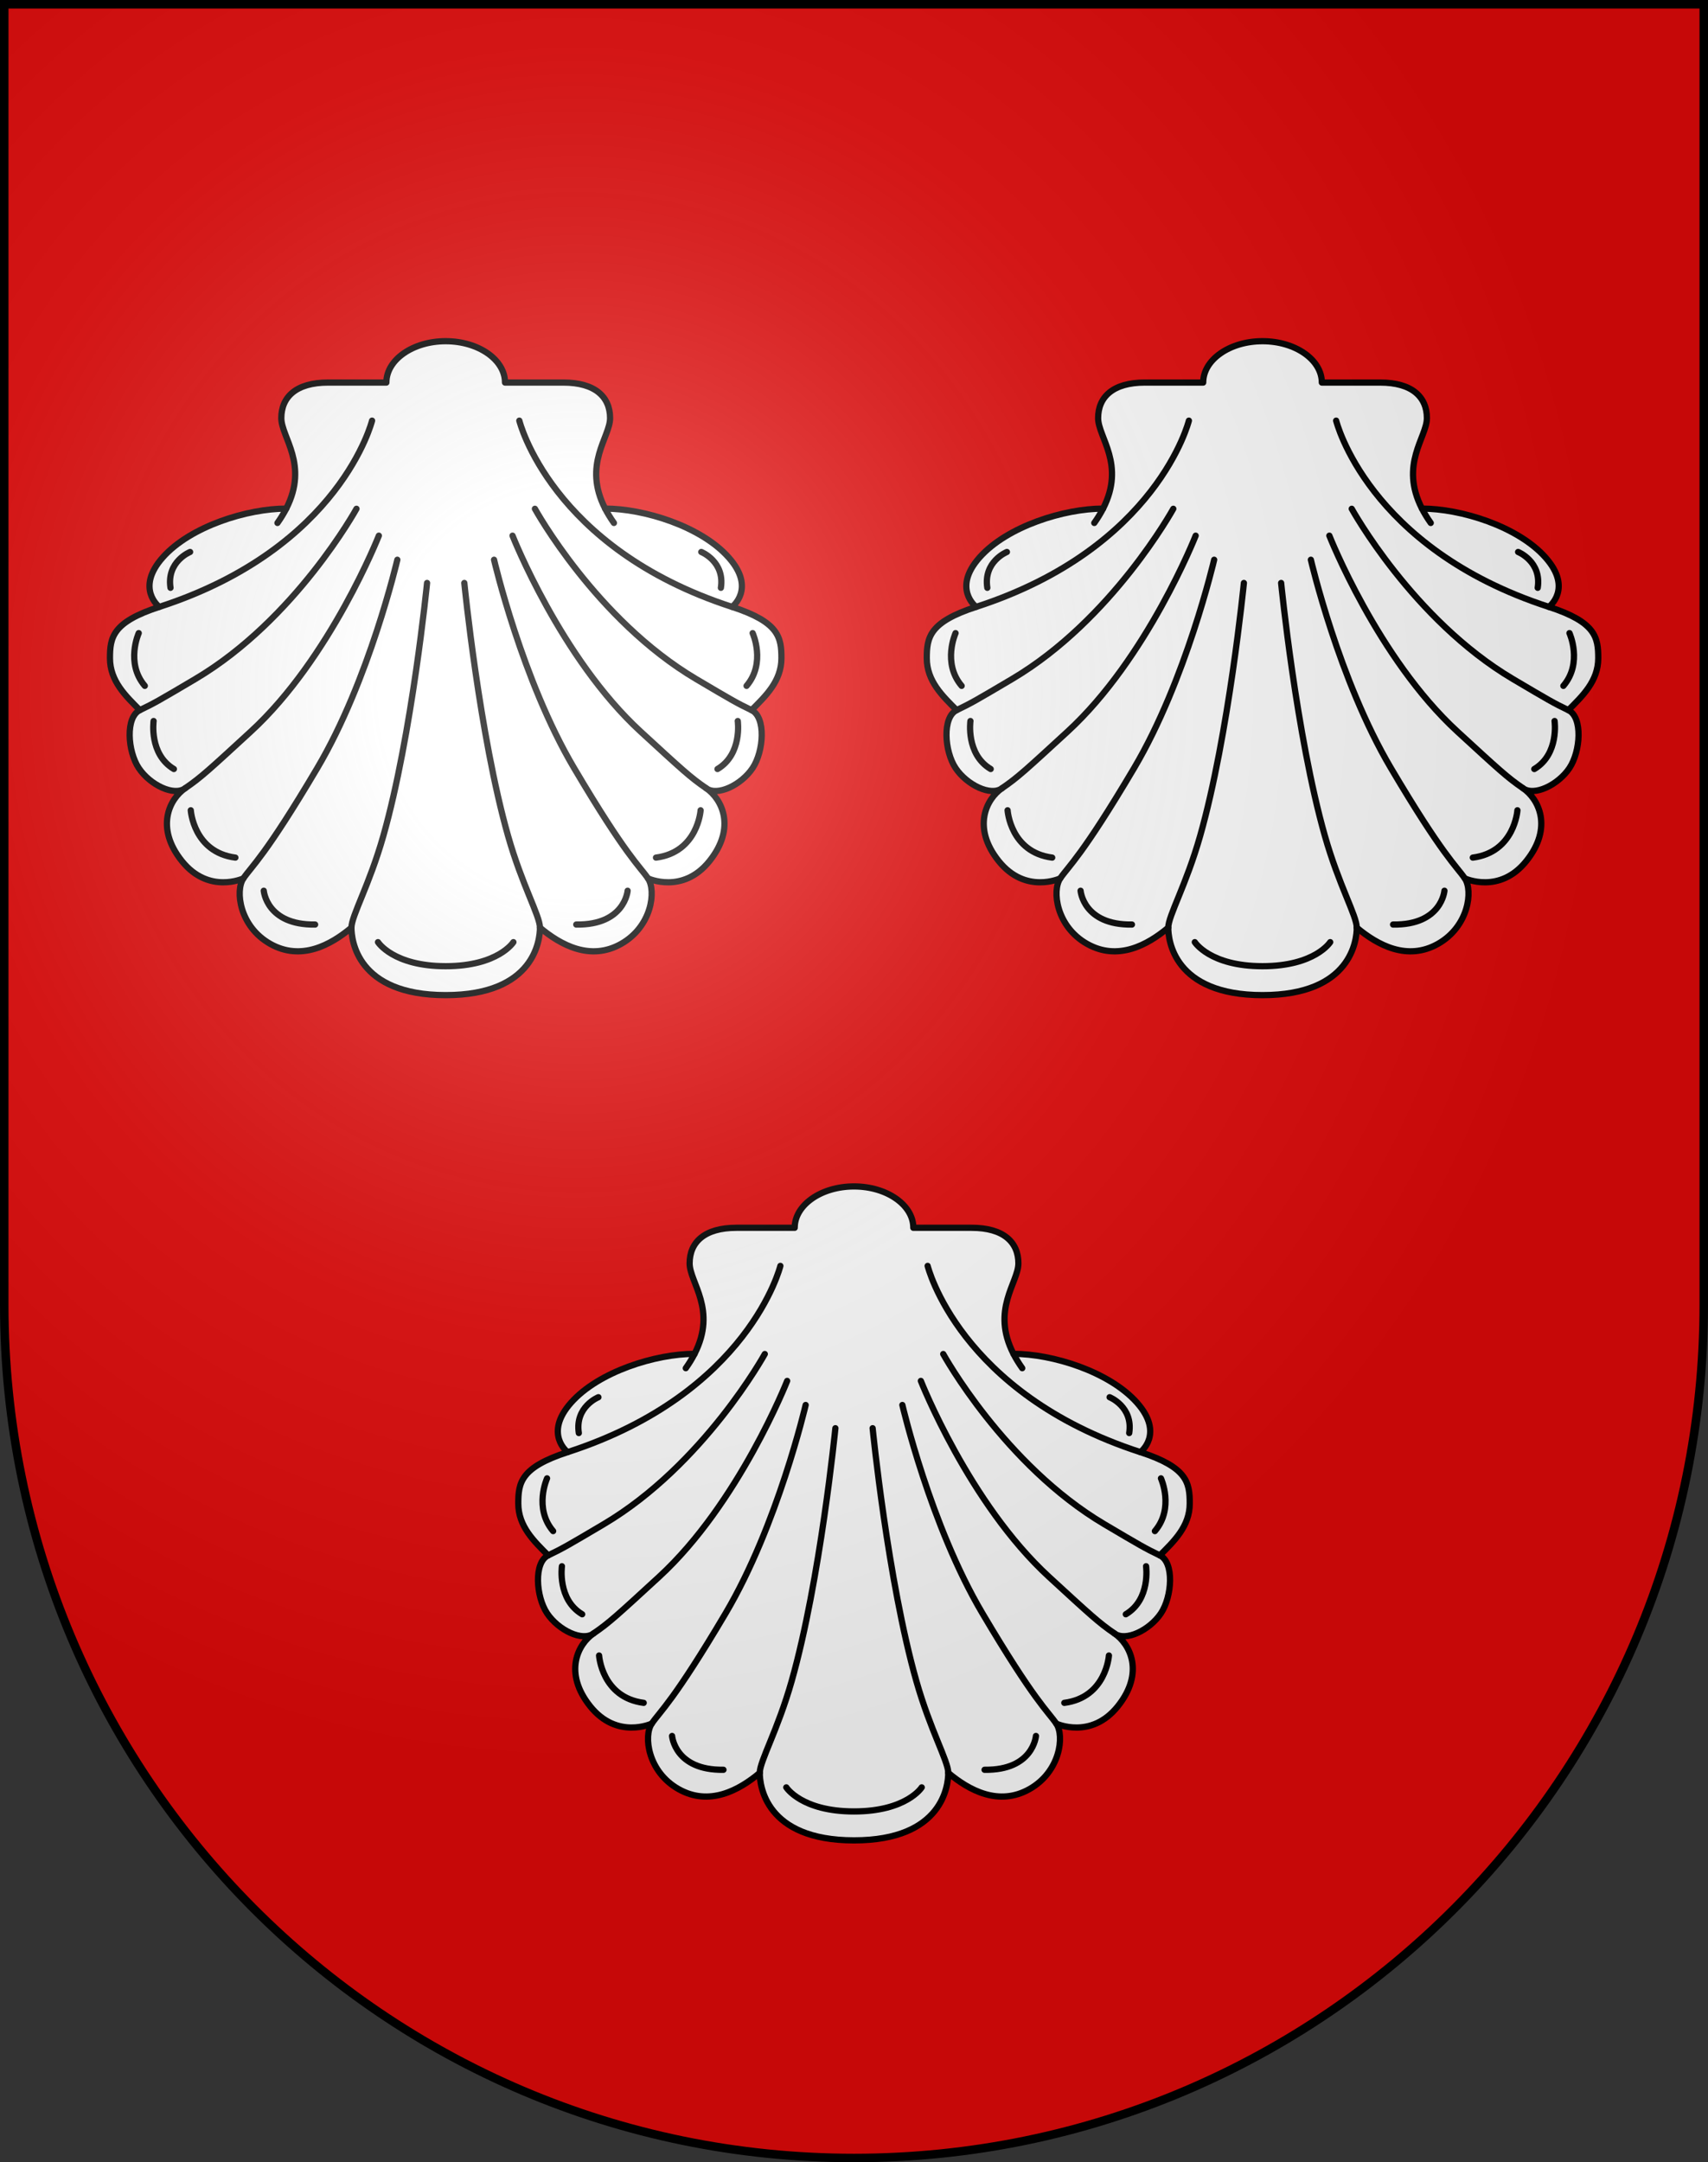 <?xml version="1.0" encoding="UTF-8"?>
<svg version="1.0" viewBox="0 0 603 763" xmlns="http://www.w3.org/2000/svg" xmlns:cc="http://creativecommons.org/ns#" xmlns:dc="http://purl.org/dc/elements/1.1/" xmlns:rdf="http://www.w3.org/1999/02/22-rdf-syntax-ns#" xmlns:xlink="http://www.w3.org/1999/xlink">
<rect x="0" y="0" width="603" height="763" fill="#333333" stroke="none"/>
<defs>
<radialGradient id="a" cx="858.04" cy="579.93" r="300" gradientTransform="matrix(1.215 1.5316e-24 1.4647e-23 1.267 -839.19 -490.49)" gradientUnits="userSpaceOnUse">
<stop stop-color="#fff" stop-opacity=".314" offset="0"/>
<stop stop-color="#fff" stop-opacity=".251" offset=".19"/>
<stop stop-color="#6b6b6b" stop-opacity=".125" offset=".6"/>
<stop stop-opacity=".125" offset="1"/>
</radialGradient>
</defs>
<desc>Coat of Arms of Canton of Freiburg (Fribourg)</desc>
<g>
<path d="m1.5 1.5v458.87c0 166.31 134.31 301.13 300 301.13 165.69 0 300-134.82 300-301.13v-458.87h-600z" fill="#e20909"/>
<g transform="matrix(.98 0 0 .98 -2.733 .795)" stroke="#000" stroke-linecap="round" stroke-linejoin="round" stroke-width="2.25">
<path d="m163.35 357.51c32.178 0 33.955-20.06 33.955-24.296 7.46 6.25 18.146 12.097 29.236 5.847 11.089-6.25 12.702-19.154 9.678-23.591 0 0 12.501 5.847 22.178-6.25 9.678-12.098 4.436-22.38-1.21-26.211 4.033 3.024 12.702-1.209 16.735-7.259 4.033-6.05 4.839-18.347-0.399-20.856 5.069-5.069 10.773-10.456 10.773-18.694 0-7.463-0.852-12.991-17.776-18.481 0 0 8.725-6.606-1.246-17.823-9.972-11.218-30.538-17.571-44.484-17.571-8.167-15.932 1.779-25.676 1.779-32.577 0-7.618-5.332-12.813-16.866-12.813h-20.986c0-8.225-9.566-14.892-21.367-14.892s-21.367 6.667-21.367 14.892h-20.986c-11.533 0-16.866 5.195-16.866 12.813 0 6.901 9.947 16.644 1.78 32.577-13.947 0-34.513 6.354-44.484 17.571-9.971 11.217-1.246 17.823-1.246 17.823-16.924 5.489-17.776 11.017-17.776 18.481 0 8.238 5.703 13.624 10.773 18.694-5.238 2.507-4.431 14.806-0.399 20.856 4.032 6.05 12.702 10.283 16.735 7.259-5.646 3.831-10.888 14.113-1.21 26.211s22.178 6.25 22.178 6.25c-3.024 4.436-1.412 17.341 9.678 23.591 11.09 6.25 21.775 0.403 29.236-5.847 0.002 4.236 1.779 24.296 33.956 24.296z" fill="#fff"/>
<path d="m156.64 209.1s-5.439 54.76-15.748 91.044c-5.041 17.743-11.493 28.831-11.493 33.067" fill="none"/>
<path d="m170.06 209.1s5.439 54.76 15.748 91.044c5.04 17.743 11.492 28.831 11.492 33.067" fill="none"/>
<path d="m145.93 200.74s-10.081 43.349-28.832 75.004c-18.751 31.655-23.591 35.283-26.615 39.719" fill="none"/>
<path d="m139.27 192.07s-17.389 44.152-46.172 70.569c-14.719 13.508-17.945 16.533-23.59 20.364" fill="none"/>
<path d="m131.21 182.39s-22.008 39.973-58.068 61.294c-12.961 7.663-14.727 8.695-19.965 11.203" fill="none"/>
<path d="m60.18 217.72c65.384-21.208 76.644-67.067 76.644-67.067" fill="none"/>
<path d="m105.91 182.32c-0.848 1.655-1.893 3.378-3.164 5.171" fill="none"/>
<path d="m180.77 200.74s10.081 43.349 28.832 75.004c18.751 31.655 23.591 35.283 26.615 39.719" fill="none"/>
<path d="m187.43 192.07s17.388 44.152 46.171 70.569c14.719 13.508 17.945 16.533 23.59 20.364" fill="none"/>
<path d="m195.49 182.39s22.008 39.973 58.067 61.294c12.961 7.663 14.727 8.695 19.965 11.203" fill="none"/>
<path d="m266.52 217.72c-65.384-21.208-76.644-67.067-76.644-67.067" fill="none"/>
<path d="m220.79 182.32c0.848 1.655 1.893 3.378 3.164 5.171" fill="none"/>
<path d="m71.272 197.94s-8.522 3.409-7.06 12.904" fill="none"/>
<path d="m52.768 227.16s-4.869 10.713 2.191 18.991" fill="none"/>
<path d="m58.125 258.81s-1.704 11.929 7.304 17.287" fill="none"/>
<path d="m71.515 290.95s0.974 15.095 16.069 17.043" fill="none"/>
<path d="m97.81 319.92s0.974 12.418 18.504 12.174" fill="none"/>
<path d="m255.43 197.94s8.522 3.409 7.061 12.904" fill="none"/>
<path d="m273.93 227.16s4.869 10.713-2.191 18.991" fill="none"/>
<path d="m268.57 258.81s1.704 11.929-7.304 17.287" fill="none"/>
<path d="m255.18 290.95s-0.974 15.095-16.07 17.043" fill="none"/>
<path d="m228.89 319.92s-0.974 12.418-18.504 12.174" fill="none"/>
<path d="m187.74 338.43s-5.447 8.666-24.392 8.666c-18.946 0-24.393-8.666-24.393-8.666" fill="none"/>
</g>
<g transform="matrix(.98 0 0 .98 285.64 .795)" stroke="#000" stroke-linecap="round" stroke-linejoin="round" stroke-width="2.25">
<path d="m163.35 357.51c32.178 0 33.955-20.06 33.955-24.296 7.46 6.25 18.146 12.097 29.236 5.847 11.089-6.25 12.702-19.154 9.678-23.591 0 0 12.501 5.847 22.178-6.25 9.678-12.098 4.436-22.38-1.21-26.211 4.033 3.024 12.702-1.209 16.735-7.259 4.033-6.05 4.839-18.347-0.399-20.856 5.069-5.069 10.773-10.456 10.773-18.694 0-7.463-0.852-12.991-17.776-18.481 0 0 8.725-6.606-1.246-17.823-9.972-11.218-30.538-17.571-44.484-17.571-8.167-15.932 1.779-25.676 1.779-32.577 0-7.618-5.332-12.813-16.866-12.813h-20.986c0-8.225-9.566-14.892-21.367-14.892s-21.367 6.667-21.367 14.892h-20.986c-11.533 0-16.866 5.195-16.866 12.813 0 6.901 9.947 16.644 1.78 32.577-13.947 0-34.513 6.354-44.484 17.571-9.971 11.217-1.246 17.823-1.246 17.823-16.924 5.489-17.776 11.017-17.776 18.481 0 8.238 5.703 13.624 10.773 18.694-5.238 2.507-4.431 14.806-0.399 20.856 4.032 6.05 12.702 10.283 16.735 7.259-5.646 3.831-10.888 14.113-1.21 26.211s22.178 6.25 22.178 6.25c-3.024 4.436-1.412 17.341 9.678 23.591 11.09 6.25 21.775 0.403 29.236-5.847 0.002 4.236 1.779 24.296 33.956 24.296z" fill="#fff"/>
<path d="m156.64 209.1s-5.439 54.76-15.748 91.044c-5.041 17.743-11.493 28.831-11.493 33.067" fill="none"/>
<path d="m170.06 209.1s5.439 54.76 15.748 91.044c5.04 17.743 11.492 28.831 11.492 33.067" fill="none"/>
<path d="m145.93 200.74s-10.081 43.349-28.832 75.004c-18.751 31.655-23.591 35.283-26.615 39.719" fill="none"/>
<path d="m139.27 192.07s-17.389 44.152-46.172 70.569c-14.719 13.508-17.945 16.533-23.59 20.364" fill="none"/>
<path d="m131.21 182.39s-22.008 39.973-58.068 61.294c-12.961 7.663-14.727 8.695-19.965 11.203" fill="none"/>
<path d="m60.18 217.72c65.384-21.208 76.644-67.067 76.644-67.067" fill="none"/>
<path d="m105.91 182.32c-0.848 1.655-1.893 3.378-3.164 5.171" fill="none"/>
<path d="m180.77 200.74s10.081 43.349 28.832 75.004c18.751 31.655 23.591 35.283 26.615 39.719" fill="none"/>
<path d="m187.43 192.07s17.388 44.152 46.171 70.569c14.719 13.508 17.945 16.533 23.59 20.364" fill="none"/>
<path d="m195.49 182.39s22.008 39.973 58.067 61.294c12.961 7.663 14.727 8.695 19.965 11.203" fill="none"/>
<path d="m266.52 217.72c-65.384-21.208-76.644-67.067-76.644-67.067" fill="none"/>
<path d="m220.79 182.32c0.848 1.655 1.893 3.378 3.164 5.171" fill="none"/>
<path d="m71.272 197.94s-8.522 3.409-7.06 12.904" fill="none"/>
<path d="m52.768 227.16s-4.869 10.713 2.191 18.991" fill="none"/>
<path d="m58.125 258.81s-1.704 11.929 7.304 17.287" fill="none"/>
<path d="m71.515 290.95s0.974 15.095 16.069 17.043" fill="none"/>
<path d="m97.81 319.92s0.974 12.418 18.504 12.174" fill="none"/>
<path d="m255.43 197.94s8.522 3.409 7.061 12.904" fill="none"/>
<path d="m273.93 227.16s4.869 10.713-2.191 18.991" fill="none"/>
<path d="m268.57 258.81s1.704 11.929-7.304 17.287" fill="none"/>
<path d="m255.18 290.95s-0.974 15.095-16.07 17.043" fill="none"/>
<path d="m228.89 319.92s-0.974 12.418-18.504 12.174" fill="none"/>
<path d="m187.74 338.43s-5.447 8.666-24.392 8.666c-18.946 0-24.393-8.666-24.393-8.666" fill="none"/>
</g>
<g transform="matrix(.98 0 0 .98 141.42 299.06)" stroke="#000" stroke-linecap="round" stroke-linejoin="round" stroke-width="2.25">
<path d="m163.35 357.51c32.178 0 33.955-20.06 33.955-24.296 7.46 6.25 18.146 12.097 29.236 5.847 11.089-6.25 12.702-19.154 9.678-23.591 0 0 12.501 5.847 22.178-6.25 9.678-12.098 4.436-22.38-1.21-26.211 4.033 3.024 12.702-1.209 16.735-7.259 4.033-6.05 4.839-18.347-0.399-20.856 5.069-5.069 10.773-10.456 10.773-18.694 0-7.463-0.852-12.991-17.776-18.481 0 0 8.725-6.606-1.246-17.823-9.972-11.218-30.538-17.571-44.484-17.571-8.167-15.932 1.779-25.676 1.779-32.577 0-7.618-5.332-12.813-16.866-12.813h-20.986c0-8.225-9.566-14.892-21.367-14.892s-21.367 6.667-21.367 14.892h-20.986c-11.533 0-16.866 5.195-16.866 12.813 0 6.901 9.947 16.644 1.78 32.577-13.947 0-34.513 6.354-44.484 17.571-9.971 11.217-1.246 17.823-1.246 17.823-16.924 5.489-17.776 11.017-17.776 18.481 0 8.238 5.703 13.624 10.773 18.694-5.238 2.507-4.431 14.806-0.399 20.856 4.032 6.05 12.702 10.283 16.735 7.259-5.646 3.831-10.888 14.113-1.21 26.211s22.178 6.25 22.178 6.25c-3.024 4.436-1.412 17.341 9.678 23.591 11.09 6.25 21.775 0.403 29.236-5.847 0.002 4.236 1.779 24.296 33.956 24.296z" fill="#fff"/>
<path d="m156.64 209.1s-5.439 54.76-15.748 91.044c-5.041 17.743-11.493 28.831-11.493 33.067" fill="none"/>
<path d="m170.06 209.1s5.439 54.76 15.748 91.044c5.04 17.743 11.492 28.831 11.492 33.067" fill="none"/>
<path d="m145.93 200.74s-10.081 43.349-28.832 75.004c-18.751 31.655-23.591 35.283-26.615 39.719" fill="none"/>
<path d="m139.27 192.07s-17.389 44.152-46.172 70.569c-14.719 13.508-17.945 16.533-23.59 20.364" fill="none"/>
<path d="m131.21 182.39s-22.008 39.973-58.068 61.294c-12.961 7.663-14.727 8.695-19.965 11.203" fill="none"/>
<path d="m60.18 217.72c65.384-21.208 76.644-67.067 76.644-67.067" fill="none"/>
<path d="m105.91 182.32c-0.848 1.655-1.893 3.378-3.164 5.171" fill="none"/>
<path d="m180.77 200.74s10.081 43.349 28.832 75.004c18.751 31.655 23.591 35.283 26.615 39.719" fill="none"/>
<path d="m187.43 192.07s17.388 44.152 46.171 70.569c14.719 13.508 17.945 16.533 23.59 20.364" fill="none"/>
<path d="m195.49 182.39s22.008 39.973 58.067 61.294c12.961 7.663 14.727 8.695 19.965 11.203" fill="none"/>
<path d="m266.52 217.72c-65.384-21.208-76.644-67.067-76.644-67.067" fill="none"/>
<path d="m220.79 182.32c0.848 1.655 1.893 3.378 3.164 5.171" fill="none"/>
<path d="m71.272 197.94s-8.522 3.409-7.06 12.904" fill="none"/>
<path d="m52.768 227.16s-4.869 10.713 2.191 18.991" fill="none"/>
<path d="m58.125 258.81s-1.704 11.929 7.304 17.287" fill="none"/>
<path d="m71.515 290.95s0.974 15.095 16.069 17.043" fill="none"/>
<path d="m97.81 319.92s0.974 12.418 18.504 12.174" fill="none"/>
<path d="m255.43 197.94s8.522 3.409 7.061 12.904" fill="none"/>
<path d="m273.93 227.16s4.869 10.713-2.191 18.991" fill="none"/>
<path d="m268.57 258.81s1.704 11.929-7.304 17.287" fill="none"/>
<path d="m255.18 290.95s-0.974 15.095-16.07 17.043" fill="none"/>
<path d="m228.89 319.92s-0.974 12.418-18.504 12.174" fill="none"/>
<path d="m187.74 338.43s-5.447 8.666-24.392 8.666c-18.946 0-24.393-8.666-24.393-8.666" fill="none"/>
</g>
</g>
<g>
<path d="m1.5 1.5v458.87c0 166.31 134.31 301.13 300 301.13 165.69 0 300-134.82 300-301.13v-458.87h-600z" fill="url(#a)"/>
<path d="m1.5 1.5v458.87c0 166.31 134.31 301.13 300 301.13 165.69 0 300-134.82 300-301.13v-458.87h-600z" fill="none" stroke="#000" stroke-width="3"/>
</g>
</svg>

